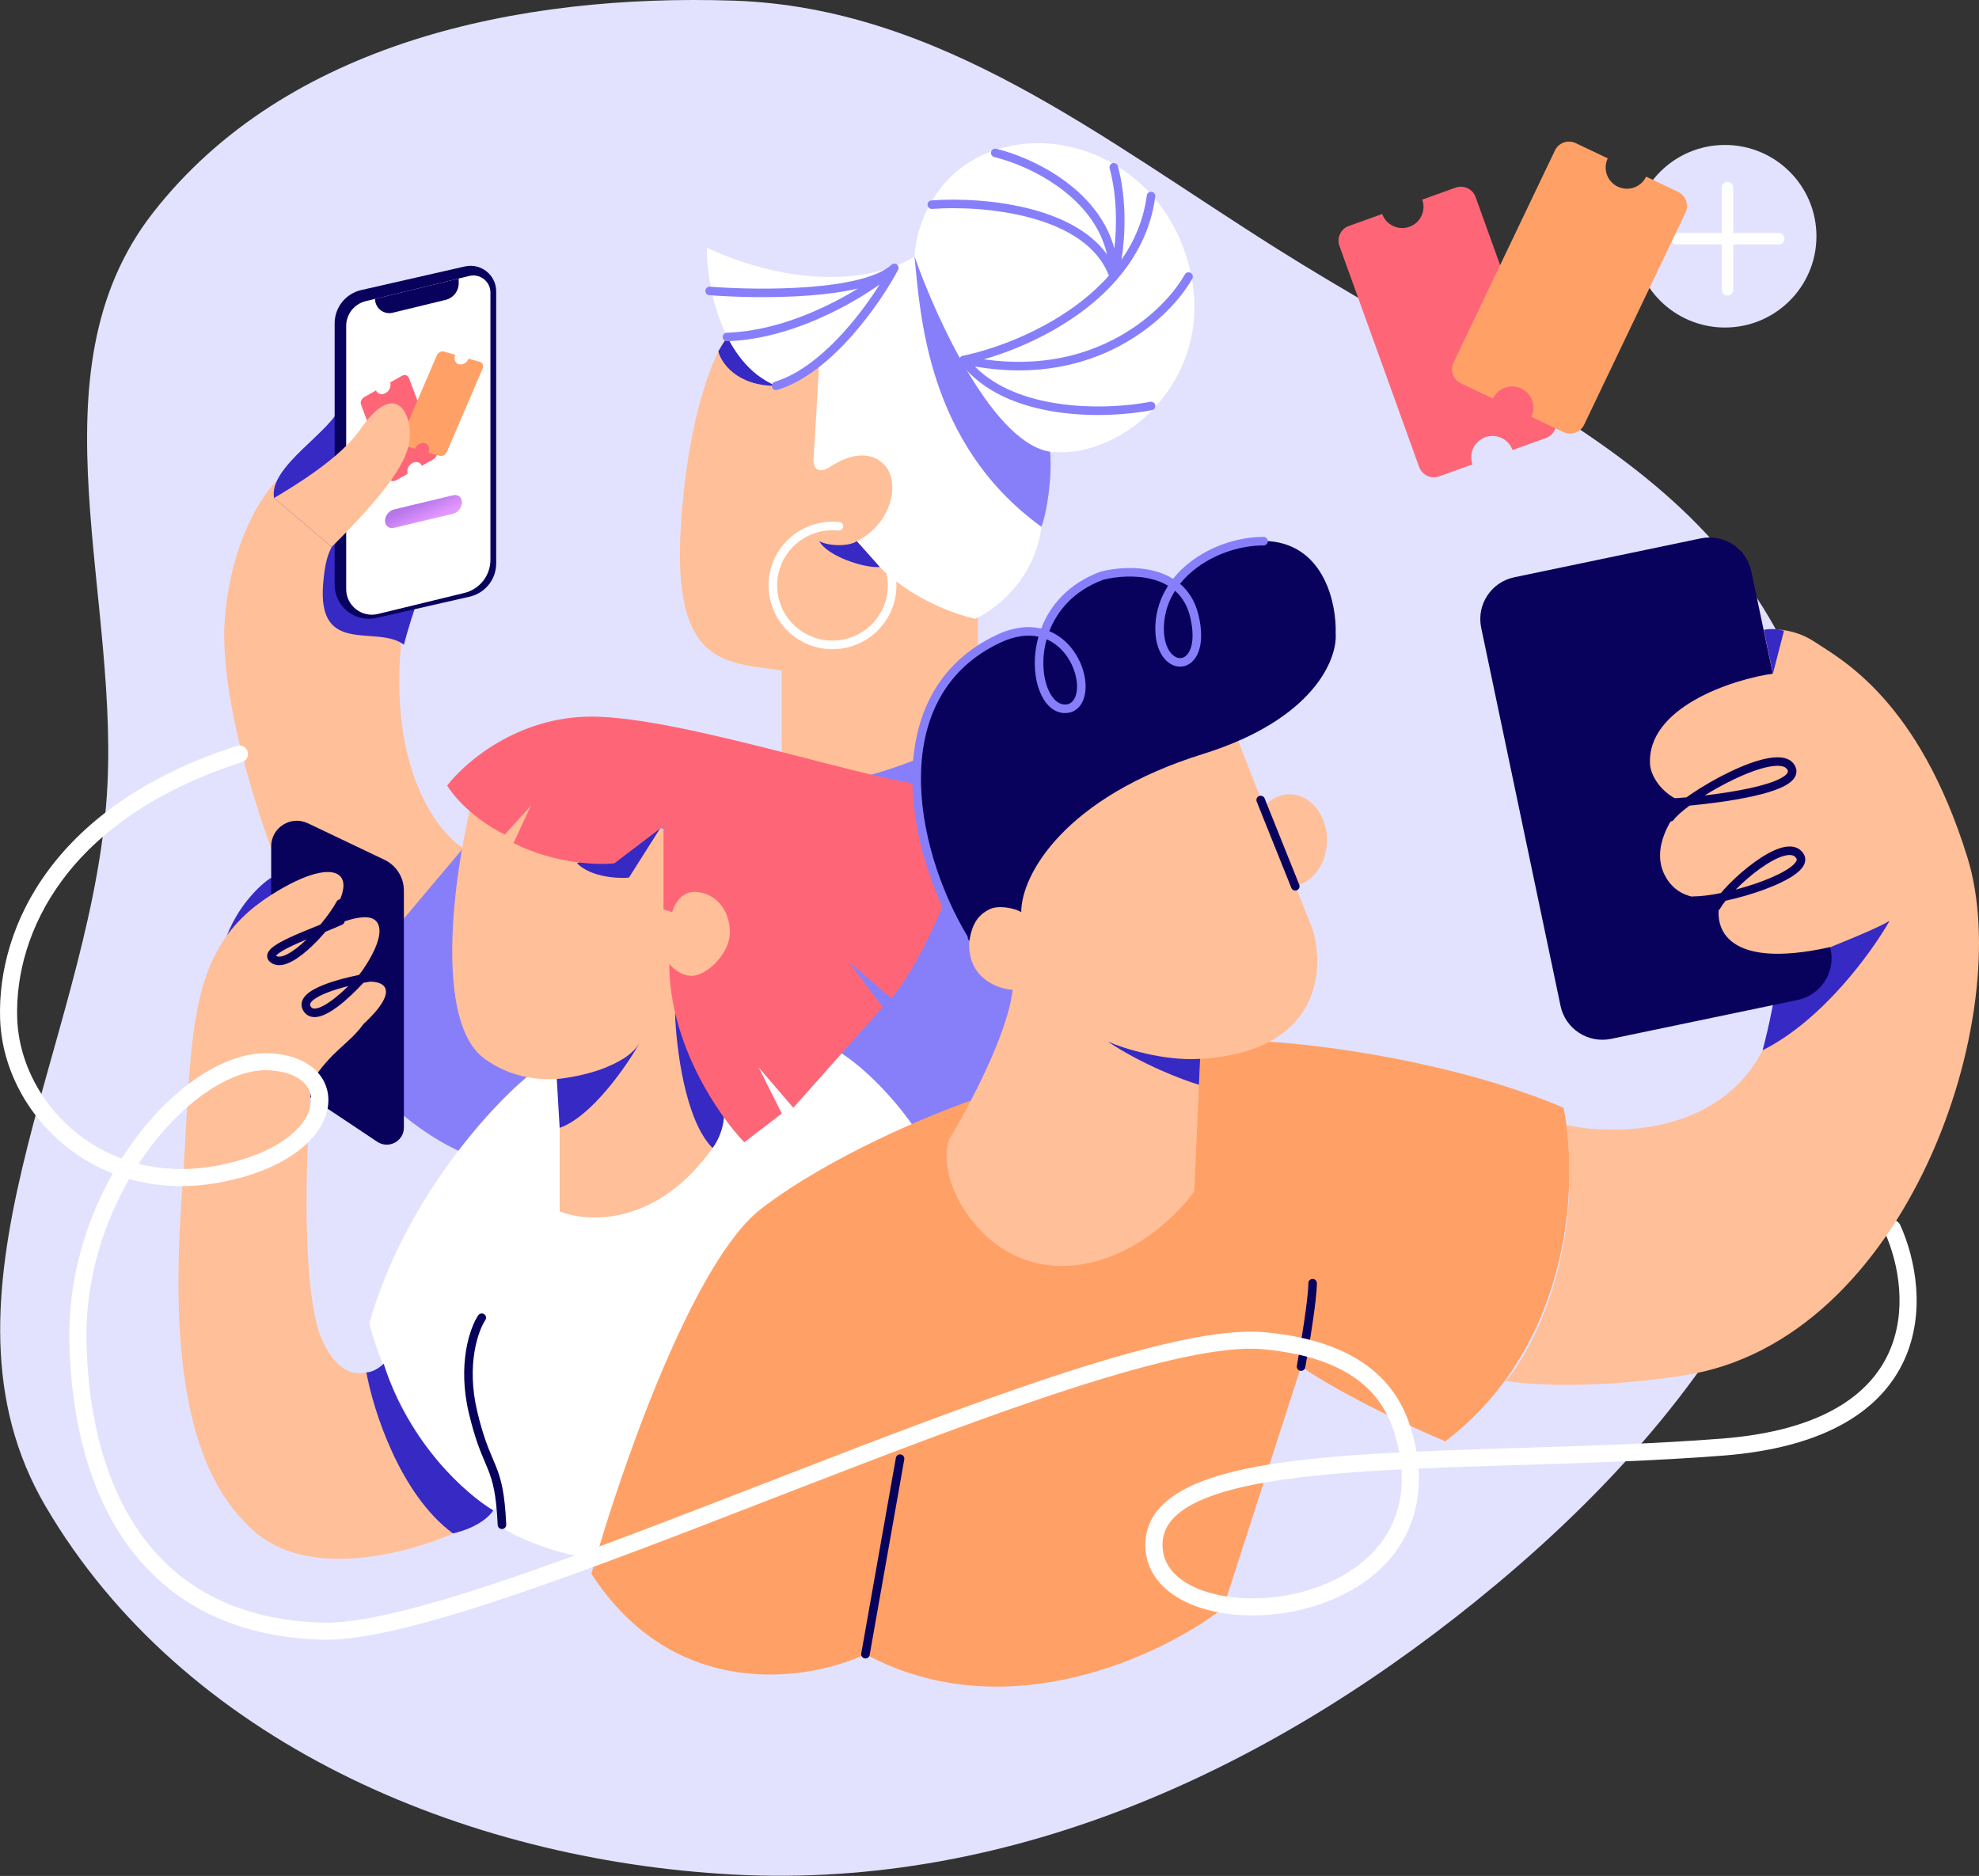 <svg width="346" height="328" viewBox="0 0 346 328" fill="none" xmlns="http://www.w3.org/2000/svg">
<rect x="0" y="0" width="346" height="328" fill="#333333" stroke="none"/>
<path fill-rule="evenodd" clip-rule="evenodd" d="M18.557 140.703C15.026 183.216 -13.504 226.733 7.959 263.353C32.107 304.553 81.197 325.239 128.188 327.752C177.509 330.39 223.529 308.869 261.721 276.924C304.885 240.819 329.863 196.863 320.64 140.703C311.486 84.969 270.557 73.225 223.398 43.577C192.627 24.231 164.315 1.28 128.188 0.11C90.862 -1.098 49.987 7.397 26.738 37.211C4.782 65.368 21.534 104.853 18.557 140.703Z" fill="#E2E2FE"/>
<path d="M119.032 92.104C120.243 72.392 124.917 61.765 127.102 58.915L142.738 61.932L158.878 70.481L170.982 106.688V113.728L161.399 136.86L136.685 134.345V117.248C127.102 115.739 117.519 116.745 119.032 92.104Z" fill="#FFBF98"/>
<path d="M39.342 164.517C41.359 158.483 45.562 154.627 47.412 153.454L48.42 157.477L39.342 164.517Z" fill="#3629C4"/>
<path d="M39.342 107.693C40.553 94.418 45.899 86.405 48.421 84.059L61.03 88.082L70.109 112.722C68.091 134.848 76.665 145.743 81.205 148.425L70.109 161.5L48.421 150.94C44.89 142.056 38.132 120.969 39.342 107.693Z" fill="#FFBF98"/>
<path d="M47.916 87.076C46.908 81.544 58.004 75.51 59.517 70.984L78.683 94.116C75.455 96.53 71.79 108.196 70.613 112.722C65.892 109.156 55.5 114.8 56.49 102.162C56.826 97.878 57.499 96.63 58.004 95.625L47.916 87.076Z" fill="#3629C4"/>
<path d="M58.508 56.529C58.508 53.747 60.437 51.335 63.156 50.715L81.268 46.588C84.076 45.948 86.753 48.076 86.753 50.948V98.514C86.753 101.296 84.824 103.708 82.105 104.327L65.822 108.038C62.077 108.891 58.508 106.055 58.508 102.225V56.529Z" fill="#09025D"/>
<path d="M60.525 56.996C60.525 54.935 61.939 53.14 63.948 52.652L82.045 48.249C83.928 47.791 85.744 49.213 85.744 51.146V97.881C85.744 100.63 83.859 103.022 81.181 103.674L66.074 107.349C63.249 108.036 60.525 105.903 60.525 103.004V56.996Z" fill="white"/>
<path d="M65.569 52.257L80.196 48.699V49.534C80.196 50.908 79.254 52.104 77.914 52.43L68.664 54.681C67.088 55.064 65.569 53.874 65.569 52.257Z" fill="#09025D"/>
<path fill-rule="evenodd" clip-rule="evenodd" d="M68.016 83.639C68.195 84.109 68.743 84.263 69.24 83.982L71.288 82.827C71.288 82.827 71.288 82.827 71.288 82.827C71.044 82.185 71.397 81.354 72.075 80.971C72.754 80.588 73.502 80.798 73.746 81.44C73.746 81.44 73.746 81.44 73.746 81.44L75.794 80.284C76.291 80.003 76.549 79.394 76.37 78.924L71.478 66.059C71.299 65.588 70.751 65.434 70.254 65.715L68.206 66.871C68.45 67.513 68.098 68.344 67.419 68.727C66.741 69.11 65.993 68.9 65.749 68.258L63.7 69.414C63.203 69.694 62.945 70.303 63.124 70.774L68.016 83.639Z" fill="#FE6677"/>
<path fill-rule="evenodd" clip-rule="evenodd" d="M70.127 76.685C69.9 77.216 70.102 77.757 70.579 77.894L72.543 78.458C72.543 78.458 72.543 78.458 72.543 78.458C72.854 77.734 73.633 77.299 74.284 77.485C74.935 77.672 75.211 78.41 74.9 79.134C74.9 79.134 74.9 79.134 74.9 79.134L76.865 79.698C77.342 79.835 77.913 79.516 78.141 78.985L84.362 64.481C84.59 63.95 84.387 63.409 83.91 63.272L81.946 62.708C81.635 63.432 80.856 63.867 80.205 63.681C79.554 63.494 79.278 62.756 79.589 62.032L77.624 61.468C77.147 61.331 76.576 61.65 76.348 62.181L70.127 76.685Z" fill="#FFA167"/>
<path d="M48.006 87.022L47.916 87.076L58.003 95.624C70.915 82.751 71.907 78.585 71.621 75.007C71.307 71.06 68.346 67.317 63.047 75.007C59.51 80.141 51.422 84.978 48.006 87.022Z" fill="#FFBF98"/>
<path d="M135.677 67.464C128.817 67.464 126.093 63.441 125.589 61.43C127.203 58.614 127.607 58.58 127.607 58.915L135.677 67.464Z" fill="#3629C4"/>
<path d="M123.572 43.326C142.132 51.775 155.515 47.852 159.886 44.835L178.548 74.001L182.078 92.104C180.868 101.759 173.504 106.855 170.478 108.196C162.005 106.185 155.851 101.324 153.834 99.144L149.799 94.619C155.851 91.602 157.364 84.561 154.842 81.544C152.321 78.527 148.286 79.533 145.259 81.544C142.838 83.153 142.233 81.544 142.233 80.538L143.242 63.441L135.676 67.464C125.993 63.441 123.572 49.696 123.572 43.326Z" fill="white"/>
<path d="M182.078 92.104C161.903 77.521 160.895 54.557 159.886 44.835L183.591 79.03C183.995 83.053 183.087 89.422 182.078 92.104Z" fill="#877FFA"/>
<path d="M149.798 94.619C148.508 95.563 144.897 95.528 143.242 94.619C144.684 97.285 151.172 99.374 153.833 99.145L149.798 94.619Z" fill="#3629C4"/>
<path d="M174.008 26.229C163.114 29.85 160.054 40.142 159.886 44.835C163.753 55.898 174.008 78.225 184.096 79.03C196.705 80.036 211.836 66.458 208.306 48.355C204.775 30.252 187.626 21.703 174.008 26.229Z" fill="white"/>
<path fill-rule="evenodd" clip-rule="evenodd" d="M173.282 26.556C173.38 26.156 173.784 25.91 174.186 26.008C177.725 26.867 183.013 28.997 187.432 32.618C190.748 35.335 193.607 38.922 194.834 43.46C195.266 39.587 195.326 34.369 194.004 29.439C193.898 29.041 194.135 28.632 194.534 28.526C194.932 28.42 195.342 28.656 195.449 29.054C197.04 34.992 196.717 41.283 196.087 45.392C198.332 42.164 199.933 38.441 200.504 34.176C200.558 33.768 200.934 33.482 201.343 33.536C201.753 33.59 202.04 33.965 201.986 34.373C201.219 40.108 198.695 44.903 195.293 48.842C188.796 56.363 179.066 60.801 172.023 62.825C191.781 65.66 203.608 54.285 207.149 47.99C207.351 47.631 207.807 47.504 208.167 47.705C208.527 47.906 208.656 48.361 208.454 48.72C204.588 55.589 191.74 67.765 170.446 64.085C174.144 67.824 179.482 69.741 184.939 70.561C191.111 71.489 197.304 70.993 201.101 70.253C201.506 70.174 201.899 70.437 201.978 70.841C202.058 71.245 201.793 71.637 201.388 71.716C197.452 72.483 191.085 72.993 184.716 72.035C178.36 71.08 171.869 68.641 167.865 63.389C167.71 63.185 167.67 62.916 167.761 62.676C167.852 62.436 168.06 62.259 168.312 62.208C175.003 60.851 186.523 56.475 193.874 48.196C191.872 42.96 186.573 39.865 180.468 38.161C174.236 36.421 167.374 36.196 162.969 36.527C162.557 36.558 162.198 36.25 162.167 35.839C162.136 35.429 162.445 35.071 162.856 35.04C167.387 34.7 174.43 34.928 180.871 36.725C185.898 38.128 190.69 40.529 193.548 44.483C192.524 40.013 189.784 36.475 186.483 33.77C182.27 30.317 177.198 28.273 173.832 27.456C173.431 27.359 173.185 26.956 173.282 26.556ZM156.824 46.265C157.103 46.489 157.184 46.879 157.016 47.195C155.479 50.091 152.596 54.591 148.921 58.73C145.26 62.854 140.734 66.709 135.894 68.177C135.499 68.297 135.082 68.075 134.961 67.681C134.841 67.287 135.064 66.871 135.459 66.751C139.9 65.403 144.2 61.799 147.802 57.742C150.2 55.041 152.254 52.18 153.797 49.742C151.48 51.366 148.475 53.201 145.041 54.847C139.804 57.359 133.52 59.455 127.126 59.66C126.714 59.674 126.368 59.351 126.355 58.939C126.342 58.528 126.665 58.184 127.078 58.17C133.193 57.974 139.266 55.963 144.393 53.504C146.44 52.523 148.328 51.474 149.999 50.448C147.451 51.049 144.522 51.433 141.521 51.663C135.131 52.153 128.333 51.95 124.018 51.613C123.606 51.58 123.298 51.222 123.331 50.811C123.363 50.401 123.723 50.094 124.134 50.126C128.393 50.459 135.112 50.659 141.407 50.176C144.555 49.935 147.576 49.525 150.122 48.883C152.375 48.315 154.183 47.584 155.383 46.684C155.555 46.545 155.717 46.41 155.871 46.279C156.144 46.047 156.544 46.041 156.824 46.265Z" fill="#877FFA"/>
<path d="M55.481 178.597L81.709 147.42L146.268 136.859C153.128 135.653 159.886 133.004 162.408 131.831L184.6 162.003L170.478 197.706C145.091 201.059 91.493 206.456 80.196 201.226C68.898 195.997 59.012 183.961 55.481 178.597Z" fill="#877FFA"/>
<path d="M47.412 147.979C47.412 144.688 50.855 142.524 53.833 143.944L67.212 150.324C69.29 151.315 70.613 153.407 70.613 155.703V197.154C70.613 199.537 67.947 200.957 65.96 199.632L52.06 190.364C49.155 188.427 47.412 185.173 47.412 181.69V147.979Z" fill="#09025D"/>
<path d="M64.56 231.398C70.613 210.077 85.576 193.683 92.301 188.152L92.805 187.649L146.268 183.626C152.321 187.247 157.869 194.186 159.886 197.203L103.901 272.633C95.831 271.426 89.779 268.443 87.761 267.102L87.257 263.079L86.248 264.085C73.74 256.843 66.578 239.277 64.56 231.398Z" fill="white"/>
<path d="M66.073 161.5C64.585 158.533 57.667 162.338 55.986 162.506C64.056 152.951 59.54 148.761 47.412 156.471C32.078 166.22 33.794 181.112 31.776 209.272C29.759 237.433 32.785 258.05 44.89 268.107C54.574 276.153 71.79 271.46 79.187 268.107L67.082 239.947H64.056C59.214 241.154 56.322 235.086 55.482 231.901C52.657 221.442 53.632 199.047 54.473 189.158C58.004 183.626 61.018 182.574 63.539 179.054C70.419 172.683 67.357 170.707 61.522 172.013C62.531 171.008 67.561 164.467 66.073 161.5Z" fill="#FFBF98"/>
<path fill-rule="evenodd" clip-rule="evenodd" d="M59.866 157.321C60.231 157.513 60.371 157.964 60.178 158.328C59.844 158.958 59.371 159.703 58.802 160.499C58.941 160.438 59.076 160.378 59.207 160.318C59.583 160.148 60.026 160.314 60.197 160.689C60.368 161.064 60.202 161.505 59.826 161.676C58.978 162.06 57.971 162.475 56.913 162.904C56.183 163.757 55.396 164.6 54.597 165.366C53.426 166.489 52.191 167.482 51.037 168.095C49.932 168.683 48.657 169.048 47.596 168.457C47.141 168.203 46.698 167.778 46.71 167.136C46.721 166.579 47.086 166.137 47.41 165.835C48.092 165.199 49.288 164.553 50.609 163.935C51.957 163.305 53.537 162.66 55.057 162.046C55.201 161.987 55.345 161.929 55.488 161.872C55.663 161.801 55.837 161.731 56.009 161.661C57.255 160.174 58.292 158.695 58.856 157.632C59.048 157.268 59.501 157.129 59.866 157.321ZM53.602 164.252C52.772 164.599 51.971 164.945 51.244 165.285C49.91 165.908 48.92 166.468 48.432 166.924C48.343 167.006 48.289 167.069 48.255 167.113C48.275 167.126 48.298 167.14 48.326 167.156C48.671 167.348 49.306 167.326 50.334 166.78C51.313 166.259 52.434 165.372 53.561 164.291C53.575 164.278 53.588 164.265 53.602 164.252ZM48.174 167.047C48.174 167.047 48.177 167.05 48.181 167.056C48.175 167.05 48.173 167.047 48.174 167.047Z" fill="#09025D"/>
<path fill-rule="evenodd" clip-rule="evenodd" d="M62.771 170.462C60.796 170.858 58.464 171.449 56.574 172.199C55.358 172.681 54.237 173.262 53.529 173.958C53.169 174.312 52.868 174.742 52.759 175.251C52.645 175.784 52.762 176.311 53.071 176.792C53.381 177.275 53.812 177.599 54.332 177.745C54.833 177.886 55.359 177.846 55.861 177.719C56.849 177.468 57.935 176.823 58.98 176.048C60.575 174.863 62.229 173.254 63.544 171.83C63.943 171.755 64.325 171.688 64.68 171.63C65.088 171.564 65.364 171.181 65.298 170.774C65.255 170.514 65.082 170.307 64.856 170.21C64.914 169.948 64.828 169.665 64.609 169.48C64.293 169.214 63.822 169.253 63.555 169.567C63.316 169.849 63.053 170.15 62.771 170.462ZM60.9 172.41C59.994 173.294 59.023 174.156 58.087 174.852C57.086 175.595 56.19 176.097 55.491 176.275C55.148 176.362 54.905 176.357 54.737 176.31C54.59 176.269 54.455 176.182 54.33 175.988C54.205 175.793 54.2 175.663 54.221 175.562C54.248 175.436 54.341 175.254 54.578 175.02C55.065 174.542 55.953 174.05 57.126 173.584C58.266 173.133 59.591 172.737 60.9 172.41Z" fill="#09025D"/>
<path d="M84.735 185.135C75.858 178.698 79.355 153.287 82.213 141.385L92.805 140.883L116.006 144.905L132.146 158.483L124.58 200.724C114.896 214.402 102.724 213.798 97.849 211.787V197.204L108.945 185.135C104.574 187.817 93.612 191.571 84.735 185.135Z" fill="#FFBF98"/>
<path d="M64.056 239.947C65.266 239.947 66.578 238.941 67.082 238.438C71.52 252.519 81.709 261.403 86.248 264.085C84.634 266.498 80.868 267.772 79.187 268.108C69.906 261.269 65.233 246.484 64.056 239.947Z" fill="#3629C4"/>
<path d="M124.58 200.724C119.738 195.896 118.192 182.956 118.023 177.089L126.598 194.689C126.598 197.505 125.253 199.885 124.58 200.724Z" fill="#3629C4"/>
<path d="M273.37 193.683C254.405 185.637 230.834 182.62 221.419 182.117L170.478 192.175C163.081 194.689 145.259 202.031 133.155 211.284C121.05 220.536 108.272 257.715 103.397 275.148C117.923 297.676 141.393 293.921 151.312 289.228C175.925 302.504 203.262 289.395 213.854 281.182L227.472 238.941C235.138 244.171 247.479 249.837 252.69 252.016C275.286 234.717 275.891 205.92 273.37 193.683Z" fill="#FFA167"/>
<path fill-rule="evenodd" clip-rule="evenodd" d="M84.646 229.772C84.989 230.001 85.082 230.463 84.853 230.806C83.633 232.631 81.472 238.55 83.445 246.814C84.454 251.041 85.373 253.202 86.161 255.057C86.345 255.49 86.521 255.906 86.69 256.328C87.611 258.623 88.253 260.972 88.508 266.565C88.527 266.976 88.208 267.325 87.796 267.343C87.383 267.362 87.034 267.044 87.015 266.633C86.765 261.163 86.146 258.986 85.302 256.881C85.14 256.478 84.969 256.074 84.788 255.649C83.995 253.784 83.031 251.514 81.991 247.16C79.929 238.528 82.139 232.177 83.609 229.979C83.838 229.636 84.302 229.544 84.646 229.772Z" fill="#09025D"/>
<path fill-rule="evenodd" clip-rule="evenodd" d="M157.494 254.299C157.901 254.371 158.172 254.757 158.101 255.163L152.048 289.358C151.976 289.763 151.589 290.034 151.182 289.962C150.775 289.89 150.504 289.504 150.576 289.098L156.628 254.904C156.7 254.498 157.088 254.228 157.494 254.299Z" fill="#09025D"/>
<path fill-rule="evenodd" clip-rule="evenodd" d="M229.489 223.613C229.902 223.613 230.237 223.947 230.237 224.358C230.237 225.831 229.891 228.611 229.472 231.432C229.051 234.275 228.545 237.225 228.207 239.075C228.134 239.48 227.744 239.748 227.338 239.675C226.932 239.601 226.662 239.213 226.736 238.808C227.071 236.97 227.574 234.037 227.993 231.214C228.415 228.369 228.742 225.701 228.742 224.358C228.742 223.947 229.076 223.613 229.489 223.613Z" fill="#09025D"/>
<path d="M229.489 162.506L216.376 129.317L195.192 130.322L171.487 151.946C170.982 153.454 169.873 158.081 169.469 164.517C169.066 170.954 174.345 172.898 177.035 173.066C176.228 180.71 169.301 193.683 165.939 199.215C163.417 206.255 171.487 221.341 185.609 221.341C196.907 221.341 205.784 212.625 208.81 208.267L209.819 185.135C230.801 183.928 231.675 169.546 229.489 162.506Z" fill="#FFBF98"/>
<path d="M209.617 189.66L209.819 185.135C203.363 185.537 196.369 183.291 193.679 182.117C199.732 186.14 206.759 188.822 209.617 189.66Z" fill="#3629C4"/>
<path d="M97.344 188.655C101.17 188.323 109.375 186.58 111.893 182.256C111.919 182.209 111.945 182.163 111.971 182.117C111.946 182.164 111.919 182.21 111.893 182.256C109.484 186.501 103.436 195.214 97.849 197.203L97.344 188.655Z" fill="#3629C4"/>
<path d="M109.953 153.454L116.006 143.9L100.875 150.94C103.296 153.354 107.936 153.622 109.953 153.454Z" fill="#3629C4"/>
<path d="M107.432 150.94L116.006 144.403V158.986L117.519 159.489C117.856 158.148 119.234 155.566 122.059 155.969C125.589 156.471 127.607 159.489 127.607 163.009C127.607 166.529 124.076 170.049 121.554 170.552C119.537 170.954 117.687 169.378 117.015 168.54C117.015 182.62 125.757 195.192 130.129 199.718L136.685 194.689L132.65 186.643L138.703 193.683L154.338 176.083L148.286 168.037L155.851 174.575C159.886 169.747 163.921 160.83 165.435 156.974L163.417 137.362C154.338 137.362 119.537 125.294 103.397 125.294C90.485 125.294 81.205 133.34 78.178 137.362C81.003 141.788 86.08 144.905 88.266 145.911L92.805 140.883L89.779 147.42C97.042 151.04 104.574 151.275 107.432 150.94Z" fill="#FE6677"/>
<path d="M232.011 146.917C232.011 151.36 229.076 154.963 225.455 154.963C221.833 154.963 218.898 151.36 218.898 146.917C218.898 142.473 221.833 138.871 225.455 138.871C229.076 138.871 232.011 142.473 232.011 146.917Z" fill="#FFBF98"/>
<path fill-rule="evenodd" clip-rule="evenodd" d="M220.133 139.185C220.516 139.032 220.951 139.218 221.105 139.6L227.157 154.686C227.311 155.068 227.124 155.502 226.741 155.655C226.357 155.808 225.922 155.622 225.769 155.239L219.717 140.154C219.563 139.771 219.75 139.338 220.133 139.185Z" fill="#09025D"/>
<ellipse cx="301.584" cy="41.304" rx="15.994" ry="15.961" fill="#E2E2FE"/>
<path d="M302.029 32.797V50.686" stroke="white" stroke-width="2" stroke-linecap="round"/>
<path d="M293.066 41.742L310.992 41.742" stroke="white" stroke-width="2" stroke-linecap="round"/>
<path fill-rule="evenodd" clip-rule="evenodd" d="M248.117 81.653C248.627 83.067 250.189 83.801 251.606 83.292L257.442 81.197C257.442 81.197 257.442 81.197 257.442 81.197C256.746 79.268 257.75 77.141 259.683 76.447C261.616 75.753 263.747 76.754 264.443 78.684C264.443 78.684 264.443 78.684 264.443 78.684L270.278 76.589C271.695 76.08 272.43 74.521 271.921 73.107L257.983 34.447C257.473 33.033 255.911 32.299 254.494 32.807L248.658 34.902C249.354 36.832 248.351 38.958 246.417 39.652C244.484 40.346 242.353 39.345 241.658 37.416L235.822 39.511C234.405 40.02 233.67 41.578 234.18 42.993L248.117 81.653Z" fill="#FE6677"/>
<path fill-rule="evenodd" clip-rule="evenodd" d="M254.133 63.392C253.484 64.749 254.061 66.373 255.42 67.02L261.017 69.684C261.017 69.684 261.017 69.684 261.017 69.684C261.902 67.834 264.122 67.049 265.977 67.931C267.831 68.814 268.617 71.03 267.733 72.88C267.733 72.88 267.733 72.88 267.733 72.88L273.33 75.545C274.69 76.192 276.317 75.617 276.965 74.26L294.69 37.176C295.339 35.82 294.762 34.196 293.403 33.548L287.805 30.884C286.921 32.735 284.701 33.52 282.846 32.637C280.992 31.754 280.205 29.538 281.09 27.688L275.493 25.024C274.133 24.377 272.506 24.952 271.857 26.308L254.133 63.392Z" fill="#FFA167"/>
<path fill-rule="evenodd" clip-rule="evenodd" d="M43.287 131.373C43.54 132.157 43.109 132.997 42.323 133.25C11.622 143.123 2.528 163.187 3.008 178.046C3.338 188.235 10.306 198.491 21.276 202.566C22.073 201.309 22.907 200.103 23.769 198.952C27.198 194.372 31.104 190.628 35.074 188.05C39.027 185.482 43.145 184.007 46.963 184.148C50.622 184.283 53.533 185.406 55.371 187.316C57.248 189.267 57.842 191.877 57.112 194.519C55.688 199.678 49.416 204.662 38.613 206.714C32.791 207.819 27.398 207.505 22.602 206.141C17.989 214.116 14.916 223.944 15.114 234.387C15.363 247.537 18.349 259.699 24.91 268.631C31.423 277.498 41.568 283.335 56.528 283.715C59.911 283.8 64.556 283.073 70.234 281.675C75.889 280.283 82.469 278.252 89.686 275.791C102.917 271.279 118.198 265.352 133.702 259.339C135.114 258.792 136.528 258.243 137.943 257.695C154.867 251.137 171.855 244.621 186.448 239.912C193.746 237.557 200.472 235.645 206.31 234.405C212.124 233.17 217.165 232.577 221.051 232.931C230.53 233.793 236.619 236.517 240.574 240.031C244.531 243.547 246.192 247.713 247.077 251.141C247.312 252.047 247.503 252.935 247.652 253.802C253.438 253.542 259.507 253.355 265.696 253.164L266.388 253.142C277.837 252.788 289.686 252.412 300.994 251.535C318.827 250.152 326.953 243.668 330.201 236.575C333.51 229.349 332.009 220.973 329.504 215.415C329.166 214.664 329.502 213.781 330.255 213.444C331.008 213.106 331.893 213.442 332.232 214.193C334.939 220.2 336.716 229.526 332.922 237.813C329.066 246.233 319.708 253.075 301.226 254.508C289.837 255.391 277.919 255.769 266.481 256.122L265.835 256.142C259.698 256.332 253.709 256.517 248.011 256.771C248.425 262.885 246.682 267.93 243.567 271.888C239.586 276.944 233.489 280.068 227.24 281.503C220.995 282.938 214.41 282.73 209.31 280.921C204.224 279.116 200.254 275.538 200.254 270.119C200.254 264.627 204.424 261.151 210.362 258.911C216.34 256.655 224.684 255.403 234.285 254.616C237.584 254.345 241.05 254.129 244.64 253.946C244.516 253.274 244.363 252.587 244.181 251.885C243.378 248.775 241.936 245.235 238.584 242.257C235.231 239.277 229.808 236.721 220.779 235.9C217.347 235.588 212.657 236.106 206.934 237.321C201.235 238.532 194.617 240.41 187.369 242.749C172.872 247.427 155.963 253.911 139.026 260.474C137.609 261.024 136.191 261.574 134.774 262.123C119.286 268.13 103.947 274.079 90.654 278.612C83.397 281.087 76.725 283.148 70.951 284.569C65.202 285.985 60.243 286.791 56.452 286.695C40.64 286.294 29.601 280.063 22.498 270.393C15.443 260.789 12.38 247.946 12.124 234.444C11.919 223.625 15.026 213.469 19.716 205.169C7.924 200.55 0.383 189.379 0.02 178.143C-0.508 161.824 9.563 140.653 41.405 130.412C42.191 130.159 43.033 130.59 43.287 131.373ZM245.024 256.912C241.378 257.095 237.867 257.314 234.53 257.587C224.965 258.372 216.979 259.602 211.42 261.699C205.821 263.812 203.244 266.559 203.244 270.119C203.244 273.752 205.831 276.522 210.312 278.112C214.78 279.697 220.772 279.929 226.569 278.598C232.362 277.267 237.771 274.42 241.214 270.047C243.849 266.701 245.407 262.369 245.024 256.912ZM24.237 203.488C28.4 204.541 33.046 204.736 38.053 203.785C48.433 201.813 53.258 197.243 54.229 193.728C54.697 192.033 54.315 190.525 53.213 189.38C52.072 188.195 50.002 187.243 46.852 187.127C43.861 187.017 40.35 188.181 36.706 190.548C33.079 192.904 29.42 196.388 26.166 200.735C25.503 201.619 24.859 202.538 24.237 203.488Z" fill="white"/>
<path d="M317.25 112.219C313.618 109.805 309.684 109.872 308.171 110.208L310.189 175.077C309.256 181.169 308.878 181.822 308.171 183.626C300.505 198.511 282.112 198.544 273.874 196.701C276.698 219.229 267.99 235.924 263.282 241.456C274.177 243.065 288.669 241.456 294.553 240.45C333.39 234.416 352.556 177.592 343.981 149.934C335.407 122.276 321.789 115.236 317.25 112.219Z" fill="#FFBF98"/>
<path d="M330.363 160.997C327.135 163.009 314.728 167.534 310.693 169.546C310.693 173.166 309.18 179.771 308.171 183.626C318.662 178.396 327.337 166.361 330.363 160.997Z" fill="#3629C4"/>
<path d="M258.965 109.755C258.119 105.726 260.71 101.776 264.751 100.933L297.348 94.134C301.39 93.291 305.351 95.874 306.197 99.903L320.07 166.016C320.915 170.045 318.324 173.995 314.283 174.838L281.686 181.637C277.645 182.48 273.683 179.897 272.837 175.868L258.965 109.755Z" fill="#09025D"/>
<path d="M288.5 133.842C287.693 123.785 302.791 118.756 310.188 117.75L320.276 165.523C300.908 169.948 299.092 161.5 301.11 156.471C298.756 157.309 293.443 157.779 291.022 152.951C288.601 148.124 292.367 142.559 294.553 140.379C290.114 138.77 288.668 135.351 288.5 133.842Z" fill="#FFBF98"/>
<path d="M309.975 117.759L308.375 110.117C310.009 109.803 311.406 110.115 311.9 110.309L309.975 117.759Z" fill="#3629C4"/>
<path d="M173 158.986C174.614 158.181 177.539 158.818 178.548 159.489C178.548 152.951 186.113 139.374 210.323 131.831C229.691 125.797 233.86 115.236 233.524 110.711C233.692 105.682 231.608 95.423 221.924 94.619C212.24 93.814 206.793 99.312 205.279 102.162C192.368 96.127 184.432 105.347 182.078 110.711C178.043 109.101 171.991 112.722 169.469 114.733C152.926 130.423 162.576 154.46 169.469 164.517C169.974 161.5 170.982 159.991 173 158.986Z" fill="#09025D"/>
<path fill-rule="evenodd" clip-rule="evenodd" d="M312.012 132.546C312.834 132.754 313.532 133.222 313.898 134.042C314.214 134.751 314.108 135.449 313.703 136.042C313.331 136.589 312.72 137.032 312.026 137.402C310.625 138.149 308.568 138.76 306.289 139.259C302.887 140.005 298.846 140.532 295.4 140.857C294.046 141.85 293.071 142.724 292.639 143.327C292.399 143.662 291.933 143.74 291.597 143.5C291.261 143.261 291.183 142.796 291.423 142.461C291.719 142.047 292.169 141.579 292.732 141.079C292.509 141.095 292.292 141.11 292.08 141.123C291.668 141.15 291.312 140.839 291.285 140.428C291.258 140.017 291.57 139.663 291.982 139.636C292.858 139.579 293.826 139.504 294.853 139.41C295.127 139.214 295.41 139.017 295.701 138.82C297.678 137.48 300.09 136.078 302.489 134.93C304.877 133.787 307.299 132.873 309.285 132.541C310.274 132.376 311.216 132.345 312.012 132.546ZM298.042 139.078C300.71 138.764 303.516 138.341 305.968 137.803C308.219 137.31 310.109 136.733 311.321 136.087C311.932 135.761 312.294 135.457 312.467 135.204C312.607 134.998 312.619 134.844 312.532 134.648C312.393 134.337 312.13 134.114 311.645 133.991C311.135 133.862 310.426 133.863 309.532 134.012C307.75 134.309 305.476 135.154 303.136 136.274C301.384 137.112 299.623 138.092 298.042 139.078Z" fill="#09025D"/>
<path fill-rule="evenodd" clip-rule="evenodd" d="M313.652 148.084C314.357 148.246 314.95 148.652 315.353 149.322C315.749 149.98 315.687 150.679 315.362 151.29C315.058 151.861 314.521 152.379 313.891 152.844C312.622 153.781 310.723 154.684 308.63 155.467C306.454 156.281 303.996 156.994 301.695 157.49C301.28 158.007 300.961 158.467 300.758 158.839C300.561 159.201 300.107 159.334 299.744 159.137C299.381 158.941 299.247 158.488 299.444 158.126C299.486 158.05 299.531 157.972 299.579 157.891C298.266 158.103 297.062 158.222 296.066 158.222C295.653 158.222 295.319 157.889 295.319 157.477C295.319 157.065 295.653 156.732 296.066 156.732C297.342 156.732 299.032 156.514 300.873 156.139C301.305 155.628 301.797 155.092 302.327 154.554C303.628 153.234 305.205 151.85 306.802 150.7C308.385 149.559 310.044 148.607 311.504 148.207C312.236 148.007 312.975 147.929 313.652 148.084ZM303.456 155.536C305.032 155.123 306.629 154.624 308.104 154.071C310.152 153.305 311.898 152.46 313.002 151.646C313.559 151.235 313.89 150.876 314.041 150.592C314.17 150.349 314.147 150.215 314.07 150.089C313.883 149.776 313.636 149.611 313.316 149.537C312.969 149.457 312.499 149.481 311.9 149.645C310.698 149.974 309.211 150.803 307.677 151.908C306.182 152.985 304.693 154.287 303.456 155.536Z" fill="#09025D"/>
<path fill-rule="evenodd" clip-rule="evenodd" d="M205.436 103.293C204.326 105.039 203.627 107.034 203.504 109.243C203.385 111.39 203.838 112.916 204.468 113.856C205.099 114.801 205.867 115.12 206.466 115.06C207.05 115.002 207.735 114.556 208.155 113.403C208.577 112.242 208.693 110.42 208.083 107.866C207.6 105.842 206.655 104.361 205.436 103.293ZM204.226 102.413C202.963 104.369 202.152 106.63 202.011 109.16C201.879 111.54 202.371 113.408 203.223 114.683C204.073 115.954 205.323 116.672 206.615 116.544C207.922 116.413 209.003 115.445 209.56 113.911C210.115 112.385 210.189 110.246 209.538 107.521C208.958 105.094 207.79 103.33 206.308 102.074C207.195 100.965 208.256 99.976 209.439 99.119C212.778 96.698 217.037 95.364 220.915 95.364C221.328 95.364 221.663 95.03 221.663 94.619C221.663 94.207 221.328 93.873 220.915 93.873C216.723 93.873 212.156 95.306 208.56 97.913C207.262 98.854 206.085 99.953 205.097 101.198C204.095 100.581 203 100.142 201.878 99.845C198.503 98.952 194.836 99.323 192.483 99.931L192.447 99.941L192.412 99.954C186.811 102.011 183.576 105.858 182.037 109.895C179.802 109.371 177.167 109.634 174.192 111.043C163.782 115.973 159.739 125.278 159.528 135.32C159.318 145.333 162.902 156.155 167.818 164.395C168.029 164.749 168.488 164.865 168.843 164.655C169.198 164.444 169.314 163.987 169.103 163.633C164.296 155.575 160.82 145.025 161.023 135.352C161.225 125.708 165.069 117.014 174.834 112.389C177.488 111.132 179.731 110.921 181.565 111.317C181.209 112.576 181.007 113.834 180.941 115.045C180.79 117.818 181.345 120.402 182.426 122.195C182.968 123.094 183.665 123.83 184.507 124.262C185.366 124.703 186.336 124.806 187.342 124.497L187.372 124.488L187.4 124.477C189.069 123.811 189.758 122.048 189.801 120.228C189.844 118.376 189.244 116.228 188.071 114.361C187.016 112.682 185.473 111.192 183.46 110.354C184.87 106.71 187.807 103.245 192.894 101.365C195.081 100.806 198.455 100.481 201.494 101.286C202.457 101.54 203.382 101.906 204.226 102.413ZM182.988 111.775C182.672 112.906 182.494 114.036 182.434 115.126C182.295 117.683 182.819 119.952 183.708 121.427C184.151 122.162 184.663 122.665 185.192 122.937C185.696 123.196 186.252 123.264 186.872 123.082C187.71 122.731 188.27 121.741 188.306 120.194C188.341 118.661 187.838 116.797 186.804 115.153C185.901 113.715 184.618 112.481 182.988 111.775Z" fill="#877FFA"/>
<path fill-rule="evenodd" clip-rule="evenodd" d="M153.7 94.728C153.415 94.426 152.937 94.445 152.654 94.748C152.371 95.051 152.391 95.524 152.672 95.829C154.07 97.344 154.949 99.27 155.171 101.33C155.42 103.639 154.826 105.96 153.497 107.867C152.169 109.774 150.195 111.14 147.938 111.713C145.681 112.287 143.292 112.03 141.21 110.989C139.128 109.948 137.492 108.194 136.602 106.048C135.712 103.902 135.628 101.508 136.366 99.305C137.103 97.103 138.613 95.239 140.617 94.056C142.405 93.001 144.48 92.551 146.534 92.761C146.947 92.803 147.338 92.536 147.413 92.129C147.487 91.721 147.216 91.328 146.803 91.282C144.392 91.01 141.951 91.527 139.851 92.766C137.535 94.132 135.791 96.286 134.939 98.831C134.087 101.376 134.184 104.141 135.212 106.621C136.24 109.1 138.13 111.127 140.536 112.33C142.942 113.532 145.701 113.829 148.309 113.166C150.917 112.504 153.197 110.926 154.733 108.722C156.268 106.519 156.955 103.837 156.667 101.17C156.406 98.751 155.36 96.491 153.7 94.728Z" fill="white"/>
<path d="M67.314 91.057C67.314 90.167 68.017 89.278 68.885 89.07L79.201 86.601C80.068 86.394 80.771 86.946 80.771 87.836C80.771 88.725 80.068 89.615 79.201 89.822L68.885 92.291C68.017 92.499 67.314 91.946 67.314 91.057Z" fill="url(#paint0_linear)"/>
<defs>
<linearGradient id="paint0_linear" x1="73.06" y1="88.1" x2="74.409" y2="91.108" gradientUnits="userSpaceOnUse">
<stop stop-color="#B776EA"/>
<stop offset="1" stop-color="#E297FF"/>
</linearGradient>
</defs>
</svg>
